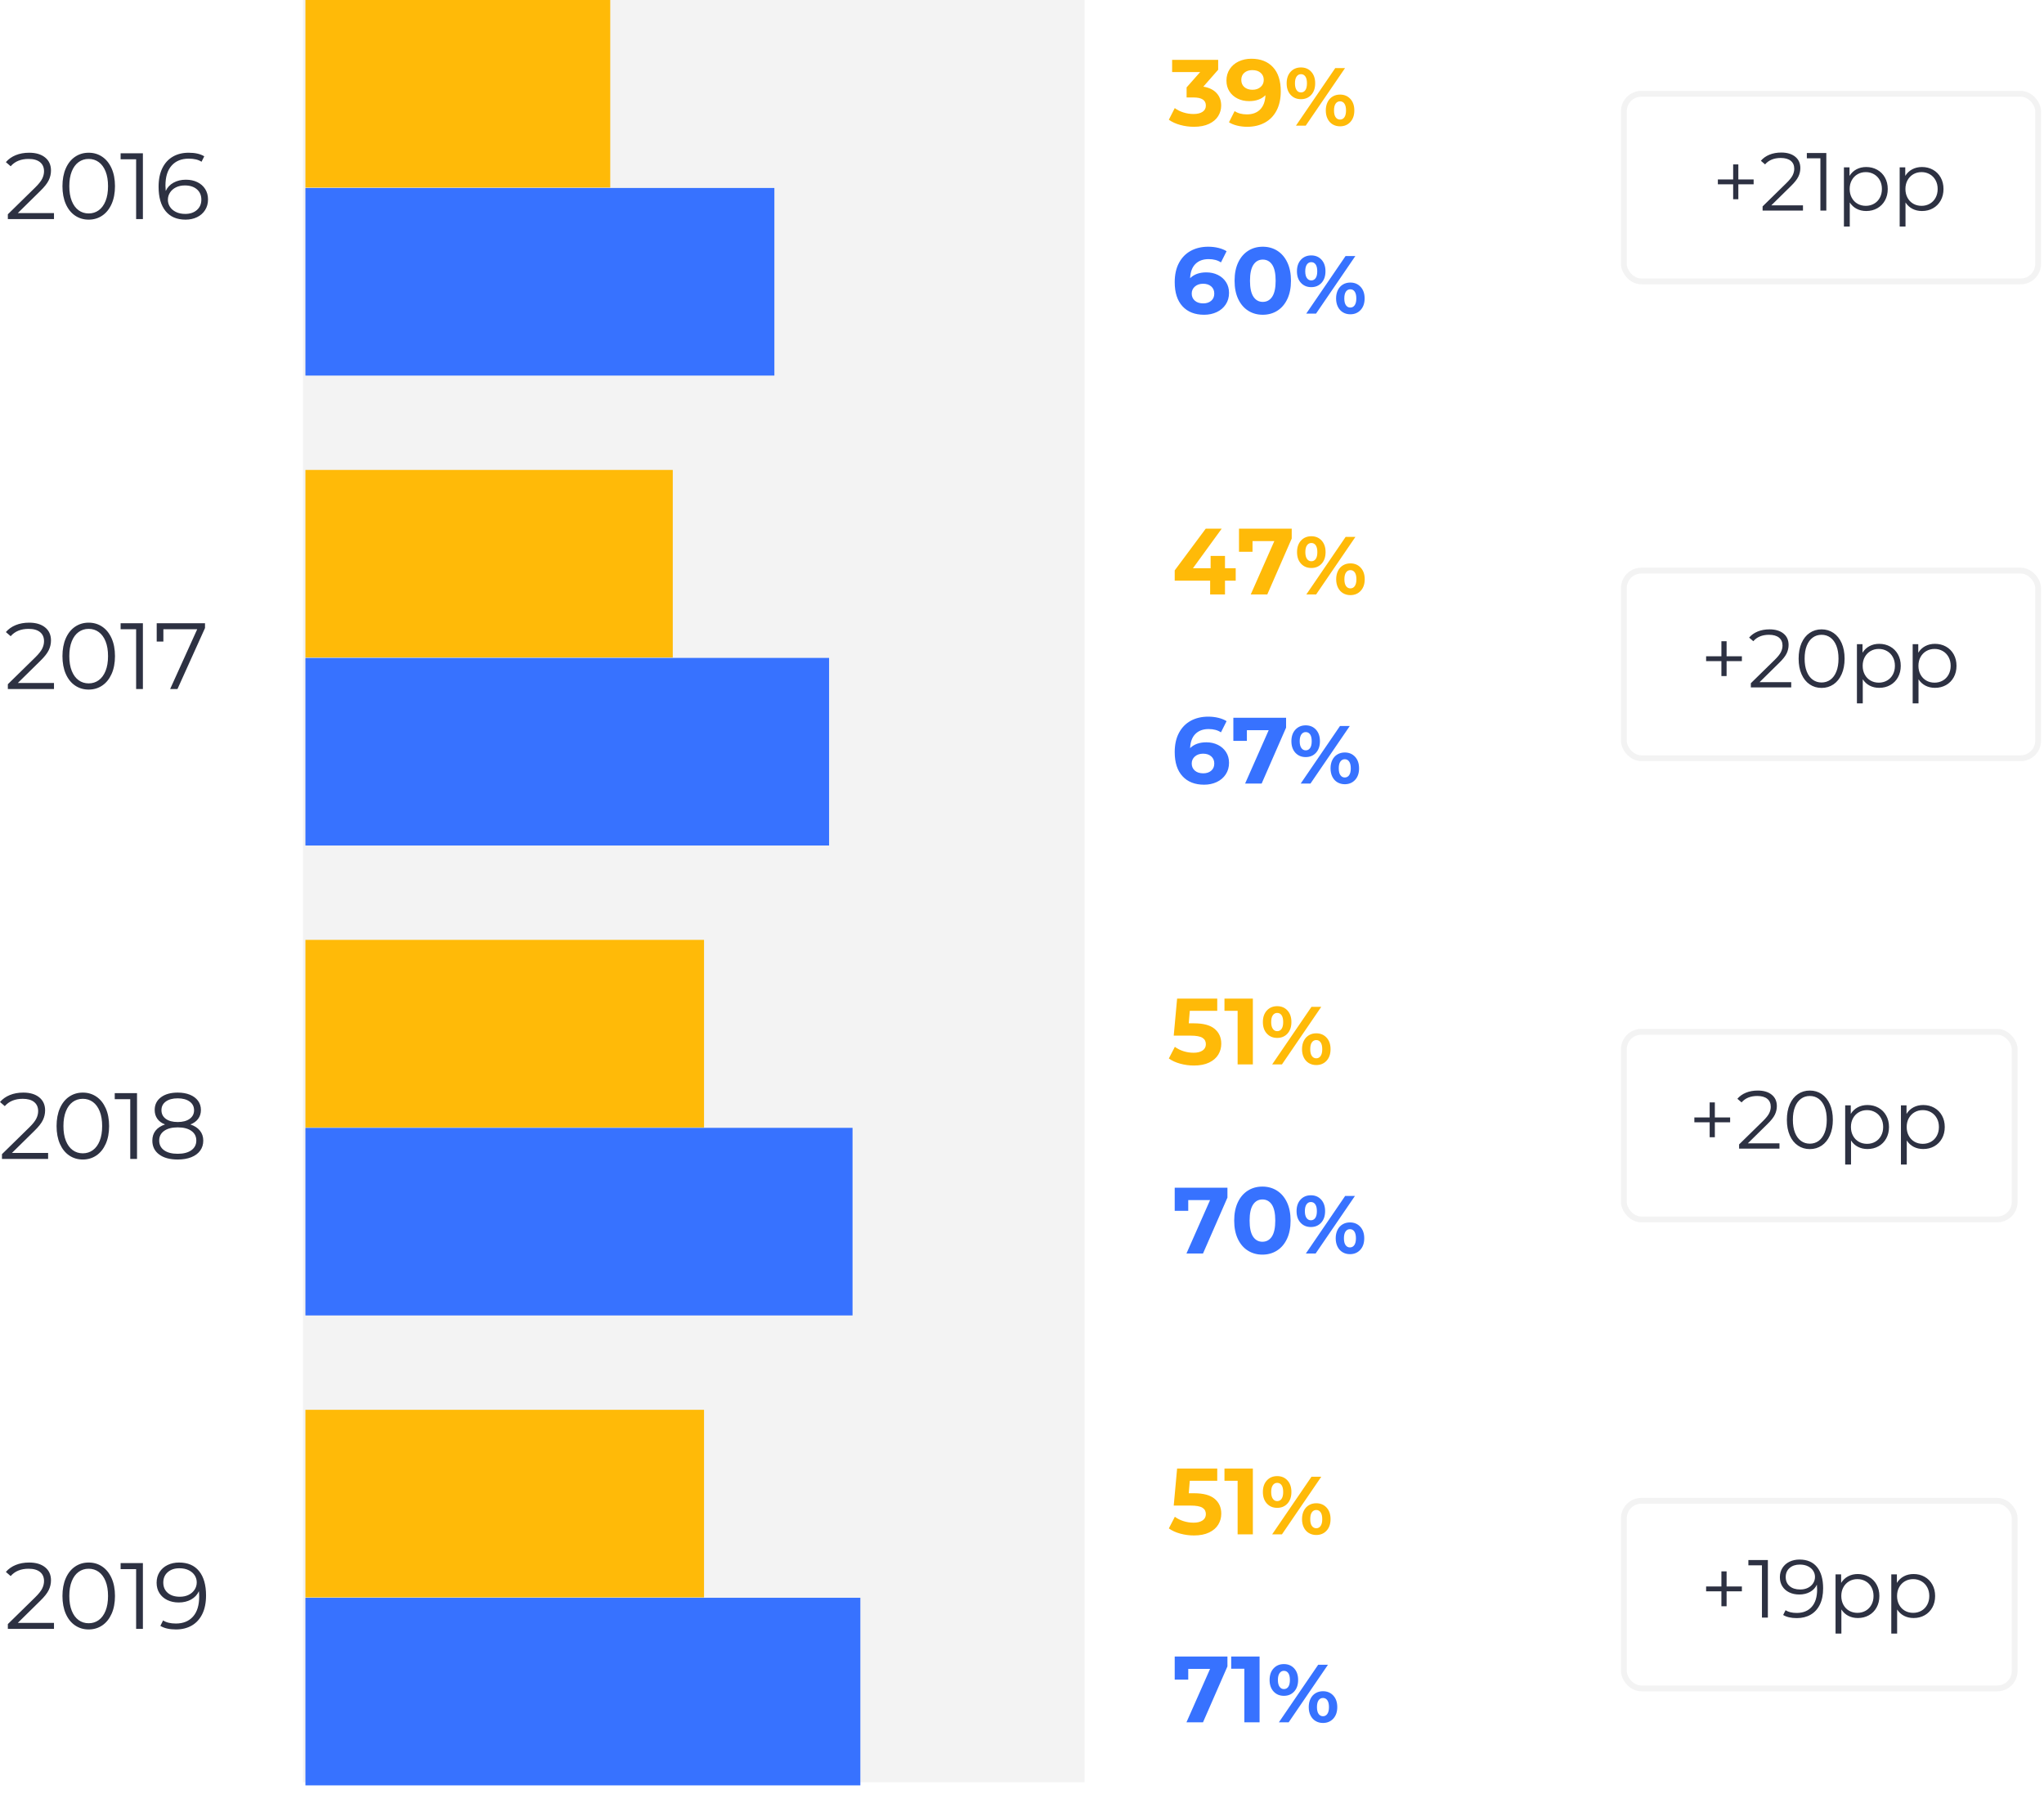 <?xml version="1.0" encoding="UTF-8"?>
<svg width="351px" height="308px" viewBox="0 0 351 308" version="1.1" xmlns="http://www.w3.org/2000/svg" xmlns:xlink="http://www.w3.org/1999/xlink">
    <title>Group 32</title>
    <g id="Home-&gt;-Chronology-&gt;-Timeline" stroke="none" stroke-width="1" fill="none" fill-rule="evenodd">
        <g id="Mobile/Timeline/School-years/Early-years-foundation-stage-Copy" transform="translate(-12, -1812)">
            <g id="Group-32" transform="translate(12, 1812)">
                <path d="M205.024,21.77 C206.046,21.77 206.91,21.603 207.614,21.27 C208.319,20.936 208.844,20.492 209.188,19.938 C209.532,19.384 209.704,18.779 209.704,18.123 C209.704,17.273 209.441,16.56 208.914,15.985 C208.386,15.409 207.628,15.041 206.638,14.879 L206.638,14.879 L209.188,11.974 L209.188,10.28 L201.28,10.28 L201.28,12.378 L206.089,12.378 L203.766,15.008 L203.766,16.735 L204.96,16.735 C206.369,16.735 207.074,17.198 207.074,18.123 C207.074,18.586 206.886,18.943 206.509,19.196 C206.132,19.449 205.616,19.575 204.96,19.575 C204.368,19.575 203.79,19.487 203.225,19.309 C202.66,19.132 202.163,18.881 201.732,18.559 L201.732,18.559 L200.716,20.56 C201.253,20.947 201.907,21.246 202.676,21.455 C203.446,21.665 204.228,21.77 205.024,21.77 Z M214.175,21.77 C215.315,21.77 216.321,21.533 217.192,21.06 C218.064,20.587 218.739,19.893 219.218,18.978 C219.696,18.064 219.936,16.966 219.936,15.686 C219.936,13.879 219.489,12.493 218.596,11.531 C217.703,10.568 216.466,10.086 214.885,10.086 C214.088,10.086 213.365,10.24 212.714,10.546 C212.063,10.853 211.549,11.291 211.173,11.861 C210.796,12.432 210.608,13.093 210.608,13.846 C210.608,14.546 210.78,15.162 211.124,15.694 C211.469,16.227 211.937,16.638 212.528,16.929 C213.12,17.219 213.776,17.364 214.497,17.364 C215.692,17.364 216.628,17.026 217.305,16.348 C217.262,17.413 216.961,18.228 216.402,18.793 C215.842,19.357 215.084,19.64 214.126,19.64 C213.265,19.64 212.561,19.452 212.012,19.075 L212.012,19.075 L211.044,20.995 C211.431,21.243 211.899,21.434 212.448,21.568 C212.996,21.703 213.572,21.77 214.175,21.77 Z M215.078,15.412 C214.497,15.412 214.032,15.258 213.682,14.952 C213.333,14.645 213.158,14.234 213.158,13.717 C213.158,13.201 213.333,12.792 213.682,12.491 C214.032,12.19 214.487,12.039 215.046,12.039 C215.659,12.039 216.141,12.195 216.49,12.507 C216.84,12.819 217.015,13.222 217.015,13.717 C217.015,14.212 216.835,14.618 216.474,14.936 C216.114,15.253 215.648,15.412 215.078,15.412 Z M223.403,17.03 C224.128,17.03 224.717,16.782 225.169,16.288 C225.62,15.794 225.846,15.133 225.846,14.304 C225.846,13.476 225.62,12.815 225.169,12.32 C224.717,11.826 224.128,11.579 223.403,11.579 C222.679,11.579 222.088,11.826 221.631,12.32 C221.175,12.815 220.946,13.476 220.946,14.304 C220.946,15.133 221.175,15.794 221.631,16.288 C222.088,16.782 222.679,17.03 223.403,17.03 Z M224.222,21.576 L230.972,11.692 L229.292,11.692 L222.542,21.576 L224.222,21.576 Z M223.403,15.872 C223.093,15.872 222.843,15.738 222.655,15.469 C222.467,15.201 222.373,14.813 222.373,14.304 C222.373,13.796 222.467,13.408 222.655,13.139 C222.843,12.871 223.093,12.737 223.403,12.737 C223.724,12.737 223.975,12.869 224.159,13.132 C224.342,13.396 224.434,13.787 224.434,14.304 C224.434,14.822 224.342,15.213 224.159,15.476 C223.975,15.74 223.724,15.872 223.403,15.872 Z M230.111,21.689 C230.836,21.689 231.426,21.442 231.883,20.948 C232.339,20.454 232.568,19.793 232.568,18.964 C232.568,18.136 232.339,17.474 231.883,16.98 C231.426,16.486 230.836,16.239 230.111,16.239 C229.64,16.239 229.219,16.349 228.847,16.571 C228.475,16.792 228.186,17.11 227.979,17.524 C227.771,17.938 227.668,18.418 227.668,18.964 C227.668,19.51 227.771,19.99 227.979,20.404 C228.186,20.819 228.475,21.136 228.847,21.358 C229.219,21.579 229.64,21.689 230.111,21.689 Z M230.111,20.531 C229.8,20.531 229.551,20.4 229.362,20.136 C229.174,19.873 229.08,19.482 229.08,18.964 C229.08,18.446 229.174,18.056 229.362,17.792 C229.551,17.528 229.8,17.397 230.111,17.397 C230.431,17.397 230.683,17.531 230.866,17.799 C231.05,18.067 231.142,18.456 231.142,18.964 C231.142,19.472 231.05,19.861 230.866,20.129 C230.683,20.397 230.431,20.531 230.111,20.531 Z" id="39%" fill="#FFBA08" fill-rule="nonzero"></path>
                <path d="M9.271,37.618 L9.271,36.585 L3.058,36.585 L6.899,32.808 C7.62,32.109 8.109,31.49 8.368,30.953 C8.626,30.415 8.755,29.855 8.755,29.274 C8.755,28.327 8.419,27.582 7.746,27.039 C7.074,26.496 6.162,26.224 5.011,26.224 C4.15,26.224 3.378,26.364 2.695,26.644 C2.012,26.923 1.45,27.322 1.009,27.838 L1.009,27.838 L1.832,28.548 C2.563,27.709 3.591,27.289 4.914,27.289 C5.764,27.289 6.418,27.475 6.875,27.846 C7.332,28.217 7.561,28.736 7.561,29.403 C7.561,29.834 7.456,30.261 7.246,30.686 C7.036,31.111 6.635,31.614 6.044,32.195 L6.044,32.195 L1.348,36.794 L1.348,37.618 L9.271,37.618 Z M15.226,37.714 C16.098,37.714 16.875,37.483 17.558,37.02 C18.241,36.558 18.776,35.893 19.164,35.027 C19.551,34.161 19.745,33.142 19.745,31.969 C19.745,30.797 19.551,29.777 19.164,28.911 C18.776,28.045 18.241,27.381 17.558,26.918 C16.875,26.455 16.098,26.224 15.226,26.224 C14.355,26.224 13.577,26.455 12.894,26.918 C12.211,27.381 11.678,28.045 11.297,28.911 C10.915,29.777 10.724,30.797 10.724,31.969 C10.724,33.142 10.915,34.161 11.297,35.027 C11.678,35.893 12.211,36.558 12.894,37.02 C13.577,37.483 14.355,37.714 15.226,37.714 Z M15.226,36.649 C14.57,36.649 13.992,36.466 13.491,36.101 C12.991,35.735 12.601,35.202 12.321,34.503 C12.042,33.804 11.902,32.959 11.902,31.969 C11.902,30.979 12.042,30.135 12.321,29.436 C12.601,28.736 12.991,28.204 13.491,27.838 C13.992,27.472 14.57,27.289 15.226,27.289 C15.882,27.289 16.461,27.472 16.961,27.838 C17.461,28.204 17.851,28.736 18.131,29.436 C18.411,30.135 18.551,30.979 18.551,31.969 C18.551,32.959 18.411,33.804 18.131,34.503 C17.851,35.202 17.461,35.735 16.961,36.101 C16.461,36.466 15.882,36.649 15.226,36.649 Z M24.538,37.618 L24.538,26.321 L20.713,26.321 L20.713,27.354 L23.376,27.354 L23.376,37.618 L24.538,37.618 Z M31.864,37.714 C32.596,37.714 33.255,37.572 33.841,37.287 C34.428,37.002 34.888,36.595 35.221,36.068 C35.555,35.541 35.721,34.933 35.721,34.245 C35.721,33.567 35.56,32.972 35.237,32.461 C34.914,31.95 34.465,31.555 33.89,31.275 C33.314,30.996 32.655,30.856 31.913,30.856 C31.117,30.856 30.412,31.025 29.799,31.364 C29.185,31.703 28.739,32.179 28.459,32.792 C28.427,32.448 28.411,32.141 28.411,31.872 C28.411,30.366 28.766,29.218 29.476,28.427 C30.186,27.636 31.165,27.241 32.413,27.241 C33.338,27.241 34.07,27.418 34.608,27.773 L34.608,27.773 L35.076,26.837 C34.409,26.429 33.516,26.224 32.397,26.224 C31.364,26.224 30.46,26.447 29.686,26.894 C28.911,27.34 28.309,27.999 27.878,28.871 C27.448,29.742 27.233,30.807 27.233,32.066 C27.233,33.863 27.631,35.253 28.427,36.238 C29.223,37.222 30.369,37.714 31.864,37.714 Z M31.816,36.73 C31.192,36.73 30.654,36.617 30.202,36.391 C29.75,36.165 29.409,35.869 29.177,35.503 C28.946,35.138 28.83,34.74 28.83,34.309 C28.83,33.847 28.954,33.427 29.202,33.05 C29.449,32.674 29.791,32.378 30.226,32.163 C30.662,31.948 31.165,31.84 31.735,31.84 C32.607,31.84 33.298,32.061 33.809,32.502 C34.32,32.943 34.576,33.535 34.576,34.277 C34.576,35.019 34.32,35.614 33.809,36.06 C33.298,36.507 32.634,36.73 31.816,36.73 Z" id="2016" fill="#2D3142" fill-rule="nonzero"></path>
                <path d="M9.271,118.307 L9.271,117.274 L3.058,117.274 L6.899,113.498 C7.62,112.799 8.109,112.18 8.368,111.642 C8.626,111.104 8.755,110.545 8.755,109.964 C8.755,109.017 8.419,108.272 7.746,107.729 C7.074,107.185 6.162,106.914 5.011,106.914 C4.15,106.914 3.378,107.054 2.695,107.333 C2.012,107.613 1.45,108.011 1.009,108.528 L1.009,108.528 L1.832,109.238 C2.563,108.398 3.591,107.979 4.914,107.979 C5.764,107.979 6.418,108.164 6.875,108.536 C7.332,108.907 7.561,109.426 7.561,110.093 C7.561,110.523 7.456,110.951 7.246,111.376 C7.036,111.801 6.635,112.304 6.044,112.885 L6.044,112.885 L1.348,117.484 L1.348,118.307 L9.271,118.307 Z M15.226,118.404 C16.098,118.404 16.875,118.173 17.558,117.71 C18.241,117.247 18.776,116.583 19.164,115.717 C19.551,114.851 19.745,113.832 19.745,112.659 C19.745,111.486 19.551,110.467 19.164,109.601 C18.776,108.735 18.241,108.07 17.558,107.608 C16.875,107.145 16.098,106.914 15.226,106.914 C14.355,106.914 13.577,107.145 12.894,107.608 C12.211,108.07 11.678,108.735 11.297,109.601 C10.915,110.467 10.724,111.486 10.724,112.659 C10.724,113.832 10.915,114.851 11.297,115.717 C11.678,116.583 12.211,117.247 12.894,117.71 C13.577,118.173 14.355,118.404 15.226,118.404 Z M15.226,117.339 C14.57,117.339 13.992,117.156 13.491,116.79 C12.991,116.424 12.601,115.892 12.321,115.193 C12.042,114.493 11.902,113.649 11.902,112.659 C11.902,111.669 12.042,110.825 12.321,110.125 C12.601,109.426 12.991,108.893 13.491,108.528 C13.992,108.162 14.57,107.979 15.226,107.979 C15.882,107.979 16.461,108.162 16.961,108.528 C17.461,108.893 17.851,109.426 18.131,110.125 C18.411,110.825 18.551,111.669 18.551,112.659 C18.551,113.649 18.411,114.493 18.131,115.193 C17.851,115.892 17.461,116.424 16.961,116.79 C16.461,117.156 15.882,117.339 15.226,117.339 Z M24.538,118.307 L24.538,107.011 L20.713,107.011 L20.713,108.043 L23.376,108.043 L23.376,118.307 L24.538,118.307 Z M30.476,118.307 L35.205,107.834 L35.205,107.011 L26.91,107.011 L26.91,110.158 L28.056,110.158 L28.056,108.043 L33.865,108.043 L29.218,118.307 L30.476,118.307 Z" id="2017" fill="#2D3142" fill-rule="nonzero"></path>
                <path d="M8.263,198.997 L8.263,197.964 L2.05,197.964 L5.89,194.188 C6.611,193.488 7.101,192.87 7.359,192.332 C7.617,191.794 7.746,191.234 7.746,190.654 C7.746,189.707 7.41,188.962 6.738,188.418 C6.065,187.875 5.153,187.603 4.002,187.603 C3.142,187.603 2.37,187.743 1.686,188.023 C1.003,188.303 0.441,188.701 0,189.217 L0,189.217 L0.823,189.927 C1.555,189.088 2.582,188.669 3.905,188.669 C4.755,188.669 5.409,188.854 5.866,189.225 C6.323,189.596 6.552,190.116 6.552,190.783 C6.552,191.213 6.447,191.641 6.237,192.066 C6.028,192.491 5.627,192.994 5.035,193.574 L5.035,193.574 L0.339,198.174 L0.339,198.997 L8.263,198.997 Z M14.218,199.094 C15.089,199.094 15.866,198.862 16.549,198.4 C17.233,197.937 17.768,197.273 18.155,196.407 C18.542,195.541 18.736,194.521 18.736,193.349 C18.736,192.176 18.542,191.156 18.155,190.29 C17.768,189.424 17.233,188.76 16.549,188.297 C15.866,187.835 15.089,187.603 14.218,187.603 C13.346,187.603 12.569,187.835 11.886,188.297 C11.202,188.76 10.67,189.424 10.288,190.29 C9.906,191.156 9.715,192.176 9.715,193.349 C9.715,194.521 9.906,195.541 10.288,196.407 C10.67,197.273 11.202,197.937 11.886,198.4 C12.569,198.862 13.346,199.094 14.218,199.094 Z M14.218,198.029 C13.561,198.029 12.983,197.846 12.483,197.48 C11.982,197.114 11.592,196.582 11.313,195.882 C11.033,195.183 10.893,194.338 10.893,193.349 C10.893,192.359 11.033,191.514 11.313,190.815 C11.592,190.116 11.982,189.583 12.483,189.217 C12.983,188.851 13.561,188.669 14.218,188.669 C14.874,188.669 15.452,188.851 15.952,189.217 C16.453,189.583 16.843,190.116 17.122,190.815 C17.402,191.514 17.542,192.359 17.542,193.349 C17.542,194.338 17.402,195.183 17.122,195.882 C16.843,196.582 16.453,197.114 15.952,197.48 C15.452,197.846 14.874,198.029 14.218,198.029 Z M23.529,198.997 L23.529,187.7 L19.704,187.7 L19.704,188.733 L22.367,188.733 L22.367,198.997 L23.529,198.997 Z M30.517,199.094 C31.41,199.094 32.187,198.962 32.849,198.698 C33.51,198.435 34.019,198.058 34.374,197.569 C34.729,197.079 34.906,196.506 34.906,195.85 C34.906,195.183 34.715,194.613 34.333,194.139 C33.952,193.666 33.406,193.311 32.695,193.074 C33.276,192.848 33.723,192.523 34.035,192.098 C34.347,191.673 34.503,191.17 34.503,190.589 C34.503,189.986 34.336,189.459 34.003,189.007 C33.669,188.556 33.204,188.209 32.607,187.967 C32.01,187.724 31.313,187.603 30.517,187.603 C29.312,187.603 28.352,187.872 27.636,188.41 C26.921,188.948 26.563,189.674 26.563,190.589 C26.563,191.17 26.714,191.673 27.015,192.098 C27.316,192.523 27.757,192.848 28.338,193.074 C27.628,193.311 27.088,193.663 26.716,194.131 C26.345,194.599 26.16,195.172 26.16,195.85 C26.16,196.85 26.547,197.641 27.322,198.222 C28.096,198.803 29.161,199.094 30.517,199.094 Z M30.517,192.655 C29.645,192.655 28.962,192.472 28.467,192.106 C27.972,191.74 27.725,191.245 27.725,190.621 C27.725,189.997 27.975,189.502 28.475,189.137 C28.976,188.771 29.656,188.588 30.517,188.588 C31.367,188.588 32.047,188.771 32.558,189.137 C33.069,189.502 33.325,190.003 33.325,190.637 C33.325,191.251 33.075,191.74 32.574,192.106 C32.074,192.472 31.388,192.655 30.517,192.655 Z M30.517,198.109 C29.516,198.109 28.736,197.908 28.177,197.504 C27.617,197.101 27.338,196.544 27.338,195.834 C27.338,195.134 27.62,194.583 28.185,194.18 C28.75,193.776 29.527,193.574 30.517,193.574 C31.517,193.574 32.3,193.776 32.865,194.18 C33.43,194.583 33.712,195.134 33.712,195.834 C33.712,196.533 33.43,197.087 32.865,197.496 C32.3,197.905 31.517,198.109 30.517,198.109 Z" id="2018" fill="#2D3142" fill-rule="nonzero"></path>
                <path d="M9.271,279.686 L9.271,278.654 L3.058,278.654 L6.899,274.877 C7.62,274.178 8.109,273.559 8.368,273.022 C8.626,272.484 8.755,271.924 8.755,271.343 C8.755,270.396 8.419,269.651 7.746,269.108 C7.074,268.565 6.162,268.293 5.011,268.293 C4.15,268.293 3.378,268.433 2.695,268.713 C2.012,268.992 1.45,269.39 1.009,269.907 L1.009,269.907 L1.832,270.617 C2.563,269.778 3.591,269.358 4.914,269.358 C5.764,269.358 6.418,269.544 6.875,269.915 C7.332,270.286 7.561,270.805 7.561,271.472 C7.561,271.903 7.456,272.33 7.246,272.755 C7.036,273.18 6.635,273.683 6.044,274.264 L6.044,274.264 L1.348,278.863 L1.348,279.686 L9.271,279.686 Z M15.226,279.783 C16.098,279.783 16.875,279.552 17.558,279.089 C18.241,278.627 18.776,277.962 19.164,277.096 C19.551,276.23 19.745,275.211 19.745,274.038 C19.745,272.866 19.551,271.846 19.164,270.98 C18.776,270.114 18.241,269.45 17.558,268.987 C16.875,268.524 16.098,268.293 15.226,268.293 C14.355,268.293 13.577,268.524 12.894,268.987 C12.211,269.45 11.678,270.114 11.297,270.98 C10.915,271.846 10.724,272.866 10.724,274.038 C10.724,275.211 10.915,276.23 11.297,277.096 C11.678,277.962 12.211,278.627 12.894,279.089 C13.577,279.552 14.355,279.783 15.226,279.783 Z M15.226,278.718 C14.57,278.718 13.992,278.535 13.491,278.17 C12.991,277.804 12.601,277.271 12.321,276.572 C12.042,275.873 11.902,275.028 11.902,274.038 C11.902,273.048 12.042,272.204 12.321,271.505 C12.601,270.805 12.991,270.273 13.491,269.907 C13.992,269.541 14.57,269.358 15.226,269.358 C15.882,269.358 16.461,269.541 16.961,269.907 C17.461,270.273 17.851,270.805 18.131,271.505 C18.411,272.204 18.551,273.048 18.551,274.038 C18.551,275.028 18.411,275.873 18.131,276.572 C17.851,277.271 17.461,277.804 16.961,278.17 C16.461,278.535 15.882,278.718 15.226,278.718 Z M24.538,279.686 L24.538,268.39 L20.713,268.39 L20.713,269.423 L23.376,269.423 L23.376,279.686 L24.538,279.686 Z M30.218,279.783 C31.251,279.783 32.155,279.56 32.929,279.114 C33.704,278.667 34.307,278.008 34.737,277.137 C35.167,276.265 35.382,275.2 35.382,273.941 C35.382,272.145 34.984,270.754 34.188,269.77 C33.392,268.785 32.246,268.293 30.751,268.293 C30.019,268.293 29.36,268.436 28.774,268.721 C28.188,269.006 27.728,269.412 27.394,269.939 C27.061,270.466 26.894,271.074 26.894,271.763 C26.894,272.441 27.055,273.035 27.378,273.546 C27.701,274.057 28.15,274.452 28.726,274.732 C29.301,275.012 29.96,275.152 30.702,275.152 C31.499,275.152 32.203,274.982 32.816,274.643 C33.43,274.304 33.876,273.828 34.156,273.215 C34.188,273.549 34.204,273.855 34.204,274.135 C34.204,275.641 33.849,276.79 33.139,277.58 C32.429,278.371 31.45,278.767 30.202,278.767 C29.277,278.767 28.545,278.589 28.007,278.234 L28.007,278.234 L27.539,279.17 C28.206,279.579 29.099,279.783 30.218,279.783 Z M30.88,274.167 C30.008,274.167 29.317,273.947 28.806,273.506 C28.295,273.065 28.04,272.473 28.04,271.73 C28.04,270.988 28.295,270.394 28.806,269.947 C29.317,269.501 29.982,269.278 30.799,269.278 C31.423,269.278 31.961,269.39 32.413,269.616 C32.865,269.842 33.206,270.138 33.438,270.504 C33.669,270.87 33.785,271.268 33.785,271.698 C33.785,272.161 33.661,272.58 33.414,272.957 C33.166,273.334 32.825,273.629 32.389,273.845 C31.953,274.06 31.45,274.167 30.88,274.167 Z" id="2019" fill="#2D3142" fill-rule="nonzero"></path>
                <path d="M210.358,102.072 L210.358,99.7 L212.198,99.7 L212.198,97.57 L210.358,97.57 L210.358,95.456 L207.889,95.456 L207.889,97.57 L204.855,97.57 L209.793,90.776 L207.05,90.776 L201.724,97.941 L201.724,99.7 L207.808,99.7 L207.808,102.072 L210.358,102.072 Z M217.62,102.072 L221.816,92.47 L221.816,90.776 L212.762,90.776 L212.762,94.746 L215.086,94.746 L215.086,92.906 L218.83,92.906 L214.78,102.072 L217.62,102.072 Z M225.187,97.526 C225.912,97.526 226.5,97.278 226.952,96.784 C227.404,96.29 227.63,95.629 227.63,94.8 C227.63,93.972 227.404,93.311 226.952,92.816 C226.5,92.322 225.912,92.075 225.187,92.075 C224.462,92.075 223.871,92.322 223.415,92.816 C222.958,93.311 222.73,93.972 222.73,94.8 C222.73,95.629 222.958,96.29 223.415,96.784 C223.871,97.278 224.462,97.526 225.187,97.526 Z M226.006,102.072 L232.755,92.188 L231.075,92.188 L224.325,102.072 L226.006,102.072 Z M225.187,96.368 C224.876,96.368 224.627,96.234 224.438,95.965 C224.25,95.697 224.156,95.309 224.156,94.8 C224.156,94.292 224.25,93.904 224.438,93.635 C224.627,93.367 224.876,93.233 225.187,93.233 C225.507,93.233 225.759,93.365 225.942,93.628 C226.126,93.892 226.217,94.282 226.217,94.8 C226.217,95.318 226.126,95.709 225.942,95.972 C225.759,96.236 225.507,96.368 225.187,96.368 Z M231.894,102.185 C232.619,102.185 233.21,101.938 233.666,101.444 C234.123,100.95 234.351,100.288 234.351,99.46 C234.351,98.632 234.123,97.97 233.666,97.476 C233.21,96.982 232.619,96.735 231.894,96.735 C231.423,96.735 231.002,96.845 230.63,97.067 C230.258,97.288 229.969,97.606 229.762,98.02 C229.555,98.434 229.451,98.914 229.451,99.46 C229.451,100.006 229.555,100.486 229.762,100.9 C229.969,101.315 230.258,101.632 230.63,101.854 C231.002,102.075 231.423,102.185 231.894,102.185 Z M231.894,101.027 C231.583,101.027 231.334,100.896 231.146,100.632 C230.957,100.369 230.863,99.978 230.863,99.46 C230.863,98.942 230.957,98.552 231.146,98.288 C231.334,98.024 231.583,97.893 231.894,97.893 C232.214,97.893 232.466,98.027 232.649,98.295 C232.833,98.563 232.925,98.952 232.925,99.46 C232.925,99.968 232.833,100.357 232.649,100.625 C232.466,100.893 232.214,101.027 231.894,101.027 Z" id="47%" fill="#FFBA08" fill-rule="nonzero"></path>
                <path d="M205.024,182.956 C206.057,182.956 206.926,182.786 207.631,182.447 C208.335,182.108 208.86,181.657 209.204,181.092 C209.548,180.527 209.72,179.9 209.72,179.212 C209.72,178.147 209.341,177.297 208.583,176.662 C207.824,176.027 206.649,175.71 205.057,175.71 L205.057,175.71 L204.137,175.71 L204.314,173.563 L209.027,173.563 L209.027,171.466 L202.136,171.466 L201.555,177.824 L204.443,177.824 C205.412,177.824 206.092,177.948 206.485,178.195 C206.878,178.442 207.074,178.808 207.074,179.292 C207.074,179.755 206.886,180.115 206.509,180.374 C206.132,180.632 205.616,180.761 204.96,180.761 C204.368,180.761 203.792,180.672 203.233,180.495 C202.674,180.317 202.179,180.067 201.748,179.744 L201.748,179.744 L200.716,181.745 C201.253,182.133 201.907,182.431 202.676,182.641 C203.446,182.851 204.228,182.956 205.024,182.956 Z M215.143,182.762 L215.143,171.466 L210.269,171.466 L210.269,173.563 L212.528,173.563 L212.528,182.762 L215.143,182.762 Z M219.321,178.215 C220.045,178.215 220.634,177.968 221.086,177.474 C221.537,176.98 221.763,176.318 221.763,175.49 C221.763,174.661 221.537,174 221.086,173.506 C220.634,173.012 220.045,172.765 219.321,172.765 C218.596,172.765 218.005,173.012 217.548,173.506 C217.092,174 216.864,174.661 216.864,175.49 C216.864,176.318 217.092,176.98 217.548,177.474 C218.005,177.968 218.596,178.215 219.321,178.215 Z M220.14,182.762 L226.889,172.878 L225.209,172.878 L218.459,182.762 L220.14,182.762 Z M219.321,177.057 C219.01,177.057 218.76,176.923 218.572,176.655 C218.384,176.387 218.29,175.998 218.29,175.49 C218.29,174.982 218.384,174.593 218.572,174.325 C218.76,174.057 219.01,173.923 219.321,173.923 C219.641,173.923 219.892,174.054 220.076,174.318 C220.26,174.581 220.351,174.972 220.351,175.49 C220.351,176.008 220.26,176.398 220.076,176.662 C219.892,176.926 219.641,177.057 219.321,177.057 Z M226.028,182.875 C226.753,182.875 227.343,182.628 227.8,182.134 C228.257,181.639 228.485,180.978 228.485,180.15 C228.485,179.321 228.257,178.66 227.8,178.166 C227.343,177.672 226.753,177.424 226.028,177.424 C225.557,177.424 225.136,177.535 224.764,177.756 C224.392,177.978 224.103,178.295 223.896,178.709 C223.689,179.124 223.585,179.604 223.585,180.15 C223.585,180.696 223.689,181.176 223.896,181.59 C224.103,182.004 224.392,182.322 224.764,182.543 C225.136,182.764 225.557,182.875 226.028,182.875 Z M226.028,181.717 C225.717,181.717 225.468,181.585 225.279,181.322 C225.091,181.058 224.997,180.667 224.997,180.15 C224.997,179.632 225.091,179.241 225.279,178.978 C225.468,178.714 225.717,178.582 226.028,178.582 C226.348,178.582 226.6,178.716 226.783,178.985 C226.967,179.253 227.059,179.641 227.059,180.15 C227.059,180.658 226.967,181.046 226.783,181.315 C226.6,181.583 226.348,181.717 226.028,181.717 Z" id="51%" fill="#FFBA08" fill-rule="nonzero"></path>
                <path d="M205.024,263.645 C206.057,263.645 206.926,263.476 207.631,263.137 C208.335,262.798 208.86,262.346 209.204,261.781 C209.548,261.217 209.72,260.59 209.72,259.901 C209.72,258.836 209.341,257.986 208.583,257.352 C207.824,256.717 206.649,256.399 205.057,256.399 L205.057,256.399 L204.137,256.399 L204.314,254.253 L209.027,254.253 L209.027,252.155 L202.136,252.155 L201.555,258.514 L204.443,258.514 C205.412,258.514 206.092,258.637 206.485,258.885 C206.878,259.132 207.074,259.498 207.074,259.982 C207.074,260.445 206.886,260.805 206.509,261.063 C206.132,261.322 205.616,261.451 204.96,261.451 C204.368,261.451 203.792,261.362 203.233,261.184 C202.674,261.007 202.179,260.757 201.748,260.434 L201.748,260.434 L200.716,262.435 C201.253,262.822 201.907,263.121 202.676,263.331 C203.446,263.54 204.228,263.645 205.024,263.645 Z M215.143,263.452 L215.143,252.155 L210.269,252.155 L210.269,254.253 L212.528,254.253 L212.528,263.452 L215.143,263.452 Z M219.321,258.905 C220.045,258.905 220.634,258.658 221.086,258.164 C221.537,257.669 221.763,257.008 221.763,256.18 C221.763,255.351 221.537,254.69 221.086,254.196 C220.634,253.701 220.045,253.454 219.321,253.454 C218.596,253.454 218.005,253.701 217.548,254.196 C217.092,254.69 216.864,255.351 216.864,256.18 C216.864,257.008 217.092,257.669 217.548,258.164 C218.005,258.658 218.596,258.905 219.321,258.905 Z M220.14,263.452 L226.889,253.567 L225.209,253.567 L218.459,263.452 L220.14,263.452 Z M219.321,257.747 C219.01,257.747 218.76,257.613 218.572,257.345 C218.384,257.076 218.29,256.688 218.29,256.18 C218.29,255.671 218.384,255.283 218.572,255.015 C218.76,254.746 219.01,254.612 219.321,254.612 C219.641,254.612 219.892,254.744 220.076,255.008 C220.26,255.271 220.351,255.662 220.351,256.18 C220.351,256.697 220.26,257.088 220.076,257.352 C219.892,257.615 219.641,257.747 219.321,257.747 Z M226.028,263.565 C226.753,263.565 227.343,263.318 227.8,262.823 C228.257,262.329 228.485,261.668 228.485,260.839 C228.485,260.011 228.257,259.35 227.8,258.855 C227.343,258.361 226.753,258.114 226.028,258.114 C225.557,258.114 225.136,258.225 224.764,258.446 C224.392,258.667 224.103,258.985 223.896,259.399 C223.689,259.813 223.585,260.293 223.585,260.839 C223.585,261.385 223.689,261.865 223.896,262.28 C224.103,262.694 224.392,263.012 224.764,263.233 C225.136,263.454 225.557,263.565 226.028,263.565 Z M226.028,262.407 C225.717,262.407 225.468,262.275 225.279,262.011 C225.091,261.748 224.997,261.357 224.997,260.839 C224.997,260.322 225.091,259.931 225.279,259.667 C225.468,259.404 225.717,259.272 226.028,259.272 C226.348,259.272 226.6,259.406 226.783,259.674 C226.967,259.943 227.059,260.331 227.059,260.839 C227.059,261.348 226.967,261.736 226.783,262.004 C226.6,262.273 226.348,262.407 226.028,262.407 Z" id="51%" fill="#FFBA08" fill-rule="nonzero"></path>
                <path d="M206.775,134.736 C207.571,134.736 208.295,134.582 208.946,134.276 C209.597,133.969 210.11,133.531 210.487,132.96 C210.864,132.39 211.052,131.729 211.052,130.975 C211.052,130.276 210.88,129.66 210.535,129.128 C210.191,128.595 209.723,128.184 209.131,127.893 C208.54,127.603 207.883,127.457 207.163,127.457 C205.968,127.457 205.038,127.791 204.371,128.458 C204.414,127.393 204.715,126.581 205.274,126.021 C205.834,125.462 206.592,125.182 207.55,125.182 C208.4,125.182 209.105,125.37 209.664,125.747 L209.664,125.747 L210.632,123.826 C210.245,123.579 209.774,123.388 209.22,123.253 C208.666,123.119 208.088,123.052 207.485,123.052 C206.345,123.052 205.342,123.288 204.476,123.762 C203.61,124.235 202.934,124.929 202.45,125.844 C201.966,126.758 201.724,127.855 201.724,129.136 C201.724,130.932 202.171,132.315 203.064,133.283 C203.957,134.251 205.194,134.736 206.775,134.736 Z M206.63,132.783 C206.017,132.783 205.533,132.627 205.178,132.315 C204.823,132.003 204.645,131.599 204.645,131.105 C204.645,130.61 204.828,130.204 205.194,129.886 C205.56,129.569 206.028,129.41 206.598,129.41 C207.179,129.41 207.644,129.563 207.994,129.87 C208.343,130.177 208.518,130.588 208.518,131.105 C208.518,131.621 208.343,132.03 207.994,132.331 C207.644,132.632 207.19,132.783 206.63,132.783 Z M216.652,134.542 L220.848,124.94 L220.848,123.245 L211.794,123.245 L211.794,127.215 L214.118,127.215 L214.118,125.376 L217.862,125.376 L213.811,134.542 L216.652,134.542 Z M224.218,129.995 C224.943,129.995 225.532,129.748 225.983,129.254 C226.435,128.76 226.661,128.098 226.661,127.27 C226.661,126.441 226.435,125.78 225.983,125.286 C225.532,124.792 224.943,124.544 224.218,124.544 C223.494,124.544 222.903,124.792 222.446,125.286 C221.99,125.78 221.761,126.441 221.761,127.27 C221.761,128.098 221.99,128.76 222.446,129.254 C222.903,129.748 223.494,129.995 224.218,129.995 Z M225.037,134.542 L231.787,124.657 L230.107,124.657 L223.357,134.542 L225.037,134.542 Z M224.218,128.837 C223.908,128.837 223.658,128.703 223.47,128.435 C223.282,128.166 223.188,127.778 223.188,127.27 C223.188,126.761 223.282,126.373 223.47,126.105 C223.658,125.837 223.908,125.702 224.218,125.702 C224.538,125.702 224.79,125.834 224.974,126.098 C225.157,126.361 225.249,126.752 225.249,127.27 C225.249,127.788 225.157,128.178 224.974,128.442 C224.79,128.705 224.538,128.837 224.218,128.837 Z M230.926,134.655 C231.651,134.655 232.241,134.408 232.698,133.914 C233.154,133.419 233.383,132.758 233.383,131.93 C233.383,131.101 233.154,130.44 232.698,129.946 C232.241,129.451 231.651,129.204 230.926,129.204 C230.455,129.204 230.034,129.315 229.662,129.536 C229.29,129.757 229.001,130.075 228.793,130.489 C228.586,130.904 228.483,131.384 228.483,131.93 C228.483,132.476 228.586,132.956 228.793,133.37 C229.001,133.784 229.29,134.102 229.662,134.323 C230.034,134.544 230.455,134.655 230.926,134.655 Z M230.926,133.497 C230.615,133.497 230.366,133.365 230.177,133.102 C229.989,132.838 229.895,132.447 229.895,131.93 C229.895,131.412 229.989,131.021 230.177,130.758 C230.366,130.494 230.615,130.362 230.926,130.362 C231.246,130.362 231.498,130.496 231.681,130.765 C231.865,131.033 231.957,131.421 231.957,131.93 C231.957,132.438 231.865,132.826 231.681,133.095 C231.498,133.363 231.246,133.497 230.926,133.497 Z" id="67%" fill="#3772FF" fill-rule="nonzero"></path>
                <path d="M206.582,215.232 L210.778,205.63 L210.778,203.935 L201.724,203.935 L201.724,207.905 L204.048,207.905 L204.048,206.065 L207.792,206.065 L203.741,215.232 L206.582,215.232 Z M216.781,215.425 C217.717,215.425 218.551,215.194 219.282,214.731 C220.014,214.269 220.587,213.599 221.001,212.722 C221.415,211.845 221.622,210.799 221.622,209.583 C221.622,208.368 221.415,207.321 221.001,206.444 C220.587,205.568 220.014,204.898 219.282,204.435 C218.551,203.973 217.717,203.741 216.781,203.741 C215.845,203.741 215.011,203.973 214.279,204.435 C213.548,204.898 212.975,205.568 212.561,206.444 C212.147,207.321 211.939,208.368 211.939,209.583 C211.939,210.799 212.147,211.845 212.561,212.722 C212.975,213.599 213.548,214.269 214.279,214.731 C215.011,215.194 215.845,215.425 216.781,215.425 Z M216.781,213.214 C216.103,213.214 215.568,212.918 215.175,212.327 C214.782,211.735 214.586,210.821 214.586,209.583 C214.586,208.346 214.782,207.432 215.175,206.84 C215.568,206.248 216.103,205.952 216.781,205.952 C217.469,205.952 218.01,206.248 218.403,206.84 C218.795,207.432 218.992,208.346 218.992,209.583 C218.992,210.821 218.795,211.735 218.403,212.327 C218.01,212.918 217.469,213.214 216.781,213.214 Z M225.106,210.685 C225.831,210.685 226.419,210.438 226.871,209.943 C227.323,209.449 227.549,208.788 227.549,207.959 C227.549,207.131 227.323,206.47 226.871,205.975 C226.419,205.481 225.831,205.234 225.106,205.234 C224.381,205.234 223.79,205.481 223.334,205.975 C222.877,206.47 222.649,207.131 222.649,207.959 C222.649,208.788 222.877,209.449 223.334,209.943 C223.79,210.438 224.381,210.685 225.106,210.685 Z M225.925,215.232 L232.675,205.347 L230.994,205.347 L224.245,215.232 L225.925,215.232 Z M225.106,209.527 C224.795,209.527 224.546,209.393 224.358,209.124 C224.169,208.856 224.075,208.468 224.075,207.959 C224.075,207.451 224.169,207.063 224.358,206.794 C224.546,206.526 224.795,206.392 225.106,206.392 C225.426,206.392 225.678,206.524 225.861,206.787 C226.045,207.051 226.137,207.442 226.137,207.959 C226.137,208.477 226.045,208.868 225.861,209.131 C225.678,209.395 225.426,209.527 225.106,209.527 Z M231.813,215.345 C232.538,215.345 233.129,215.097 233.585,214.603 C234.042,214.109 234.27,213.448 234.27,212.619 C234.27,211.791 234.042,211.13 233.585,210.635 C233.129,210.141 232.538,209.894 231.813,209.894 C231.343,209.894 230.921,210.005 230.55,210.226 C230.178,210.447 229.888,210.765 229.681,211.179 C229.474,211.593 229.37,212.073 229.37,212.619 C229.37,213.165 229.474,213.645 229.681,214.06 C229.888,214.474 230.178,214.791 230.55,215.013 C230.921,215.234 231.343,215.345 231.813,215.345 Z M231.813,214.187 C231.503,214.187 231.253,214.055 231.065,213.791 C230.877,213.528 230.782,213.137 230.782,212.619 C230.782,212.101 230.877,211.711 231.065,211.447 C231.253,211.184 231.503,211.052 231.813,211.052 C232.133,211.052 232.385,211.186 232.569,211.454 C232.752,211.723 232.844,212.111 232.844,212.619 C232.844,213.128 232.752,213.516 232.569,213.784 C232.385,214.053 232.133,214.187 231.813,214.187 Z" id="70%" fill="#3772FF" fill-rule="nonzero"></path>
                <path d="M206.582,295.728 L210.778,286.126 L210.778,284.431 L201.724,284.431 L201.724,288.401 L204.048,288.401 L204.048,286.561 L207.792,286.561 L203.741,295.728 L206.582,295.728 Z M216.297,295.728 L216.297,284.431 L211.423,284.431 L211.423,286.529 L213.682,286.529 L213.682,295.728 L216.297,295.728 Z M220.474,291.181 C221.199,291.181 221.788,290.934 222.239,290.439 C222.691,289.945 222.917,289.284 222.917,288.455 C222.917,287.627 222.691,286.966 222.239,286.471 C221.788,285.977 221.199,285.73 220.474,285.73 C219.75,285.73 219.159,285.977 218.702,286.471 C218.246,286.966 218.017,287.627 218.017,288.455 C218.017,289.284 218.246,289.945 218.702,290.439 C219.159,290.934 219.75,291.181 220.474,291.181 Z M221.293,295.728 L228.043,285.843 L226.363,285.843 L219.613,295.728 L221.293,295.728 Z M220.474,290.023 C220.164,290.023 219.914,289.889 219.726,289.62 C219.538,289.352 219.444,288.964 219.444,288.455 C219.444,287.947 219.538,287.559 219.726,287.29 C219.914,287.022 220.164,286.888 220.474,286.888 C220.794,286.888 221.046,287.02 221.23,287.283 C221.413,287.547 221.505,287.938 221.505,288.455 C221.505,288.973 221.413,289.364 221.23,289.627 C221.046,289.891 220.794,290.023 220.474,290.023 Z M227.182,295.841 C227.907,295.841 228.497,295.593 228.954,295.099 C229.41,294.605 229.639,293.944 229.639,293.115 C229.639,292.287 229.41,291.626 228.954,291.131 C228.497,290.637 227.907,290.39 227.182,290.39 C226.711,290.39 226.29,290.501 225.918,290.722 C225.546,290.943 225.257,291.261 225.049,291.675 C224.842,292.089 224.739,292.569 224.739,293.115 C224.739,293.661 224.842,294.141 225.049,294.556 C225.257,294.97 225.546,295.287 225.918,295.509 C226.29,295.73 226.711,295.841 227.182,295.841 Z M227.182,294.683 C226.871,294.683 226.622,294.551 226.433,294.287 C226.245,294.024 226.151,293.633 226.151,293.115 C226.151,292.598 226.245,292.207 226.433,291.943 C226.622,291.68 226.871,291.548 227.182,291.548 C227.502,291.548 227.754,291.682 227.937,291.95 C228.121,292.219 228.213,292.607 228.213,293.115 C228.213,293.624 228.121,294.012 227.937,294.28 C227.754,294.549 227.502,294.683 227.182,294.683 Z" id="71%" fill="#3772FF" fill-rule="nonzero"></path>
                <g id="Group-25-Copy-8" transform="translate(278.857, 16.106)">
                    <path d="M19.654,18.107 L19.654,15.537 L22.28,15.537 L22.28,14.704 L19.654,14.704 L19.654,12.12 L18.764,12.12 L18.764,14.704 L16.138,14.704 L16.138,15.537 L18.764,15.537 L18.764,18.107 L19.654,18.107 Z M30.753,20.055 L30.753,19.152 L25.316,19.152 L28.677,15.847 C29.308,15.236 29.736,14.694 29.962,14.224 C30.188,13.753 30.301,13.263 30.301,12.755 C30.301,11.927 30.007,11.275 29.418,10.799 C28.83,10.324 28.032,10.086 27.025,10.086 C26.272,10.086 25.596,10.209 24.999,10.453 C24.401,10.698 23.909,11.046 23.523,11.498 L23.523,11.498 L24.243,12.12 C24.883,11.385 25.782,11.018 26.94,11.018 C27.684,11.018 28.256,11.181 28.656,11.505 C29.056,11.83 29.256,12.284 29.256,12.868 C29.256,13.245 29.164,13.619 28.981,13.991 C28.797,14.362 28.446,14.803 27.929,15.311 L27.929,15.311 L23.82,19.335 L23.82,20.055 L30.753,20.055 Z M34.763,20.055 L34.763,10.171 L31.417,10.171 L31.417,11.075 L33.746,11.075 L33.746,20.055 L34.763,20.055 Z M38.788,22.795 L38.788,18.657 C39.098,19.138 39.496,19.502 39.981,19.752 C40.466,20.001 41.009,20.126 41.612,20.126 C42.318,20.126 42.951,19.968 43.511,19.653 C44.071,19.338 44.511,18.893 44.831,18.319 C45.151,17.744 45.311,17.085 45.311,16.342 C45.311,15.607 45.151,14.953 44.831,14.379 C44.511,13.805 44.069,13.36 43.504,13.044 C42.939,12.729 42.308,12.571 41.612,12.571 C40.99,12.571 40.433,12.703 39.938,12.967 C39.444,13.23 39.046,13.607 38.745,14.096 L38.745,14.096 L38.745,12.628 L37.785,12.628 L37.785,22.795 L38.788,22.795 Z M41.541,19.236 C41.014,19.236 40.541,19.116 40.122,18.876 C39.703,18.636 39.374,18.295 39.133,17.853 C38.893,17.41 38.773,16.907 38.773,16.342 C38.773,15.777 38.893,15.276 39.133,14.838 C39.374,14.4 39.703,14.059 40.122,13.814 C40.541,13.569 41.014,13.447 41.541,13.447 C42.059,13.447 42.529,13.569 42.953,13.814 C43.377,14.059 43.709,14.4 43.949,14.838 C44.189,15.276 44.309,15.777 44.309,16.342 C44.309,16.907 44.189,17.41 43.949,17.853 C43.709,18.295 43.377,18.636 42.953,18.876 C42.529,19.116 42.059,19.236 41.541,19.236 Z M48.361,22.795 L48.361,18.657 C48.672,19.138 49.07,19.502 49.555,19.752 C50.039,20.001 50.583,20.126 51.185,20.126 C51.892,20.126 52.525,19.968 53.085,19.653 C53.645,19.338 54.085,18.893 54.405,18.319 C54.725,17.744 54.885,17.085 54.885,16.342 C54.885,15.607 54.725,14.953 54.405,14.379 C54.085,13.805 53.642,13.36 53.078,13.044 C52.513,12.729 51.882,12.571 51.185,12.571 C50.564,12.571 50.006,12.703 49.512,12.967 C49.018,13.23 48.62,13.607 48.319,14.096 L48.319,14.096 L48.319,12.628 L47.359,12.628 L47.359,22.795 L48.361,22.795 Z M51.115,19.236 C50.588,19.236 50.115,19.116 49.696,18.876 C49.277,18.636 48.947,18.295 48.707,17.853 C48.467,17.41 48.347,16.907 48.347,16.342 C48.347,15.777 48.467,15.276 48.707,14.838 C48.947,14.4 49.277,14.059 49.696,13.814 C50.115,13.569 50.588,13.447 51.115,13.447 C51.633,13.447 52.103,13.569 52.527,13.814 C52.951,14.059 53.282,14.4 53.522,14.838 C53.763,15.276 53.883,15.777 53.883,16.342 C53.883,16.907 53.763,17.41 53.522,17.853 C53.282,18.295 52.951,18.636 52.527,18.876 C52.103,19.116 51.633,19.236 51.115,19.236 Z" id="+21pp" fill="#2D3142" fill-rule="nonzero"></path>
                    <rect id="Rectangle" stroke="#F3F3F3" x="0" y="0" width="71.135" height="32.212" rx="3"></rect>
                </g>
                <g id="Group-25-Copy-9" transform="translate(278.857, 97.978)">
                    <path d="M17.637,18.107 L17.637,15.537 L20.263,15.537 L20.263,14.704 L17.637,14.704 L17.637,12.12 L16.747,12.12 L16.747,14.704 L14.121,14.704 L14.121,15.537 L16.747,15.537 L16.747,18.107 L17.637,18.107 Z M28.736,20.055 L28.736,19.152 L23.299,19.152 L26.66,15.847 C27.291,15.236 27.719,14.694 27.945,14.224 C28.171,13.753 28.284,13.263 28.284,12.755 C28.284,11.927 27.99,11.275 27.401,10.799 C26.813,10.324 26.015,10.086 25.008,10.086 C24.255,10.086 23.579,10.209 22.981,10.453 C22.384,10.698 21.892,11.046 21.506,11.498 L21.506,11.498 L22.226,12.12 C22.866,11.385 23.765,11.018 24.923,11.018 C25.667,11.018 26.239,11.181 26.639,11.505 C27.039,11.83 27.239,12.284 27.239,12.868 C27.239,13.245 27.147,13.619 26.963,13.991 C26.78,14.362 26.429,14.803 25.911,15.311 L25.911,15.311 L21.802,19.335 L21.802,20.055 L28.736,20.055 Z M33.946,20.14 C34.709,20.14 35.389,19.938 35.987,19.533 C36.584,19.128 37.053,18.547 37.392,17.789 C37.73,17.031 37.9,16.139 37.9,15.113 C37.9,14.087 37.73,13.195 37.392,12.437 C37.053,11.679 36.584,11.098 35.987,10.693 C35.389,10.289 34.709,10.086 33.946,10.086 C33.184,10.086 32.503,10.289 31.906,10.693 C31.308,11.098 30.842,11.679 30.508,12.437 C30.174,13.195 30.006,14.087 30.006,15.113 C30.006,16.139 30.174,17.031 30.508,17.789 C30.842,18.547 31.308,19.128 31.906,19.533 C32.503,19.938 33.184,20.14 33.946,20.14 Z M33.946,19.208 C33.372,19.208 32.866,19.048 32.428,18.728 C31.99,18.408 31.649,17.942 31.404,17.33 C31.16,16.718 31.037,15.979 31.037,15.113 C31.037,14.247 31.16,13.508 31.404,12.896 C31.649,12.284 31.99,11.818 32.428,11.498 C32.866,11.178 33.372,11.018 33.946,11.018 C34.52,11.018 35.026,11.178 35.464,11.498 C35.902,11.818 36.243,12.284 36.488,12.896 C36.733,13.508 36.855,14.247 36.855,15.113 C36.855,15.979 36.733,16.718 36.488,17.33 C36.243,17.942 35.902,18.408 35.464,18.728 C35.026,19.048 34.52,19.208 33.946,19.208 Z M41.021,22.795 L41.021,18.657 C41.331,19.138 41.729,19.502 42.214,19.752 C42.699,20.001 43.242,20.126 43.845,20.126 C44.551,20.126 45.184,19.968 45.744,19.653 C46.304,19.338 46.744,18.893 47.064,18.319 C47.384,17.744 47.544,17.085 47.544,16.342 C47.544,15.607 47.384,14.953 47.064,14.379 C46.744,13.805 46.302,13.36 45.737,13.044 C45.172,12.729 44.541,12.571 43.845,12.571 C43.223,12.571 42.666,12.703 42.171,12.967 C41.677,13.23 41.279,13.607 40.978,14.096 L40.978,14.096 L40.978,12.628 L40.018,12.628 L40.018,22.795 L41.021,22.795 Z M43.774,19.236 C43.247,19.236 42.774,19.116 42.355,18.876 C41.936,18.636 41.607,18.295 41.367,17.853 C41.127,17.41 41.006,16.907 41.006,16.342 C41.006,15.777 41.127,15.276 41.367,14.838 C41.607,14.4 41.936,14.059 42.355,13.814 C42.774,13.569 43.247,13.447 43.774,13.447 C44.292,13.447 44.763,13.569 45.186,13.814 C45.61,14.059 45.942,14.4 46.182,14.838 C46.422,15.276 46.542,15.777 46.542,16.342 C46.542,16.907 46.422,17.41 46.182,17.853 C45.942,18.295 45.61,18.636 45.186,18.876 C44.763,19.116 44.292,19.236 43.774,19.236 Z M50.594,22.795 L50.594,18.657 C50.905,19.138 51.303,19.502 51.788,19.752 C52.272,20.001 52.816,20.126 53.419,20.126 C54.125,20.126 54.758,19.968 55.318,19.653 C55.878,19.338 56.318,18.893 56.638,18.319 C56.958,17.744 57.118,17.085 57.118,16.342 C57.118,15.607 56.958,14.953 56.638,14.379 C56.318,13.805 55.876,13.36 55.311,13.044 C54.746,12.729 54.115,12.571 53.419,12.571 C52.797,12.571 52.239,12.703 51.745,12.967 C51.251,13.23 50.853,13.607 50.552,14.096 L50.552,14.096 L50.552,12.628 L49.592,12.628 L49.592,22.795 L50.594,22.795 Z M53.348,19.236 C52.821,19.236 52.348,19.116 51.929,18.876 C51.51,18.636 51.18,18.295 50.94,17.853 C50.7,17.41 50.58,16.907 50.58,16.342 C50.58,15.777 50.7,15.276 50.94,14.838 C51.18,14.4 51.51,14.059 51.929,13.814 C52.348,13.569 52.821,13.447 53.348,13.447 C53.866,13.447 54.336,13.569 54.76,13.814 C55.184,14.059 55.515,14.4 55.756,14.838 C55.996,15.276 56.116,15.777 56.116,16.342 C56.116,16.907 55.996,17.41 55.756,17.853 C55.515,18.295 55.184,18.636 54.76,18.876 C54.336,19.116 53.866,19.236 53.348,19.236 Z" id="+20pp" fill="#2D3142" fill-rule="nonzero"></path>
                    <rect id="Rectangle" stroke="#F3F3F3" x="0" y="0" width="71.135" height="32.212" rx="3"></rect>
                </g>
                <g id="Group-25-Copy-10" transform="translate(278.857, 177.166)">
                    <path d="M15.62,18.107 L15.62,15.537 L18.246,15.537 L18.246,14.704 L15.62,14.704 L15.62,12.12 L14.73,12.12 L14.73,14.704 L12.103,14.704 L12.103,15.537 L14.73,15.537 L14.73,18.107 L15.62,18.107 Z M26.718,20.055 L26.718,19.152 L21.282,19.152 L24.643,15.847 C25.273,15.236 25.702,14.694 25.928,14.224 C26.154,13.753 26.267,13.263 26.267,12.755 C26.267,11.927 25.972,11.275 25.384,10.799 C24.796,10.324 23.998,10.086 22.991,10.086 C22.237,10.086 21.562,10.209 20.964,10.453 C20.366,10.698 19.875,11.046 19.489,11.498 L19.489,11.498 L20.209,12.12 C20.849,11.385 21.748,11.018 22.906,11.018 C23.649,11.018 24.221,11.181 24.621,11.505 C25.022,11.83 25.222,12.284 25.222,12.868 C25.222,13.245 25.13,13.619 24.946,13.991 C24.763,14.362 24.412,14.803 23.894,15.311 L23.894,15.311 L19.785,19.335 L19.785,20.055 L26.718,20.055 Z M31.929,20.14 C32.691,20.14 33.372,19.938 33.969,19.533 C34.567,19.128 35.035,18.547 35.374,17.789 C35.713,17.031 35.883,16.139 35.883,15.113 C35.883,14.087 35.713,13.195 35.374,12.437 C35.035,11.679 34.567,11.098 33.969,10.693 C33.372,10.289 32.691,10.086 31.929,10.086 C31.166,10.086 30.486,10.289 29.888,10.693 C29.291,11.098 28.825,11.679 28.491,12.437 C28.156,13.195 27.989,14.087 27.989,15.113 C27.989,16.139 28.156,17.031 28.491,17.789 C28.825,18.547 29.291,19.128 29.888,19.533 C30.486,19.938 31.166,20.14 31.929,20.14 Z M31.929,19.208 C31.355,19.208 30.849,19.048 30.411,18.728 C29.973,18.408 29.632,17.942 29.387,17.33 C29.142,16.718 29.02,15.979 29.02,15.113 C29.02,14.247 29.142,13.508 29.387,12.896 C29.632,12.284 29.973,11.818 30.411,11.498 C30.849,11.178 31.355,11.018 31.929,11.018 C32.503,11.018 33.009,11.178 33.447,11.498 C33.885,11.818 34.226,12.284 34.471,12.896 C34.715,13.508 34.838,14.247 34.838,15.113 C34.838,15.979 34.715,16.718 34.471,17.33 C34.226,17.942 33.885,18.408 33.447,18.728 C33.009,19.048 32.503,19.208 31.929,19.208 Z M39.003,22.795 L39.003,18.657 C39.314,19.138 39.712,19.502 40.197,19.752 C40.681,20.001 41.225,20.126 41.828,20.126 C42.534,20.126 43.167,19.968 43.727,19.653 C44.287,19.338 44.727,18.893 45.047,18.319 C45.367,17.744 45.527,17.085 45.527,16.342 C45.527,15.607 45.367,14.953 45.047,14.379 C44.727,13.805 44.285,13.36 43.72,13.044 C43.155,12.729 42.524,12.571 41.828,12.571 C41.206,12.571 40.648,12.703 40.154,12.967 C39.66,13.23 39.262,13.607 38.961,14.096 L38.961,14.096 L38.961,12.628 L38.001,12.628 L38.001,22.795 L39.003,22.795 Z M41.757,19.236 C41.23,19.236 40.757,19.116 40.338,18.876 C39.919,18.636 39.589,18.295 39.349,17.853 C39.109,17.41 38.989,16.907 38.989,16.342 C38.989,15.777 39.109,15.276 39.349,14.838 C39.589,14.4 39.919,14.059 40.338,13.814 C40.757,13.569 41.23,13.447 41.757,13.447 C42.275,13.447 42.745,13.569 43.169,13.814 C43.593,14.059 43.924,14.4 44.164,14.838 C44.405,15.276 44.525,15.777 44.525,16.342 C44.525,16.907 44.405,17.41 44.164,17.853 C43.924,18.295 43.593,18.636 43.169,18.876 C42.745,19.116 42.275,19.236 41.757,19.236 Z M48.577,22.795 L48.577,18.657 C48.888,19.138 49.286,19.502 49.77,19.752 C50.255,20.001 50.799,20.126 51.401,20.126 C52.107,20.126 52.74,19.968 53.301,19.653 C53.861,19.338 54.301,18.893 54.621,18.319 C54.941,17.744 55.101,17.085 55.101,16.342 C55.101,15.607 54.941,14.953 54.621,14.379 C54.301,13.805 53.858,13.36 53.294,13.044 C52.729,12.729 52.098,12.571 51.401,12.571 C50.78,12.571 50.222,12.703 49.728,12.967 C49.234,13.23 48.836,13.607 48.535,14.096 L48.535,14.096 L48.535,12.628 L47.575,12.628 L47.575,22.795 L48.577,22.795 Z M51.331,19.236 C50.804,19.236 50.331,19.116 49.912,18.876 C49.493,18.636 49.163,18.295 48.923,17.853 C48.683,17.41 48.563,16.907 48.563,16.342 C48.563,15.777 48.683,15.276 48.923,14.838 C49.163,14.4 49.493,14.059 49.912,13.814 C50.331,13.569 50.804,13.447 51.331,13.447 C51.848,13.447 52.319,13.569 52.743,13.814 C53.166,14.059 53.498,14.4 53.738,14.838 C53.978,15.276 54.098,15.777 54.098,16.342 C54.098,16.907 53.978,17.41 53.738,17.853 C53.498,18.295 53.166,18.636 52.743,18.876 C52.319,19.116 51.848,19.236 51.331,19.236 Z" id="+20pp" fill="#2D3142" fill-rule="nonzero"></path>
                    <rect id="Rectangle" stroke="#F3F3F3" x="0" y="0" width="67.108" height="32.212" rx="3"></rect>
                </g>
                <g id="Group-25-Copy-11" transform="translate(278.857, 257.696)">
                    <path d="M17.637,18.107 L17.637,15.537 L20.263,15.537 L20.263,14.704 L17.637,14.704 L17.637,12.12 L16.747,12.12 L16.747,14.704 L14.121,14.704 L14.121,15.537 L16.747,15.537 L16.747,18.107 L17.637,18.107 Z M24.725,20.055 L24.725,10.171 L21.379,10.171 L21.379,11.075 L23.709,11.075 L23.709,20.055 L24.725,20.055 Z M29.696,20.14 C30.6,20.14 31.39,19.945 32.068,19.554 C32.746,19.163 33.273,18.587 33.65,17.824 C34.026,17.062 34.214,16.13 34.214,15.028 C34.214,13.456 33.866,12.24 33.169,11.378 C32.473,10.517 31.47,10.086 30.162,10.086 C29.522,10.086 28.945,10.211 28.432,10.46 C27.919,10.71 27.517,11.065 27.225,11.527 C26.933,11.988 26.787,12.52 26.787,13.122 C26.787,13.715 26.928,14.235 27.211,14.682 C27.493,15.13 27.886,15.476 28.39,15.72 C28.893,15.965 29.47,16.087 30.119,16.087 C30.816,16.087 31.433,15.939 31.969,15.643 C32.506,15.346 32.897,14.93 33.141,14.393 C33.169,14.685 33.184,14.953 33.184,15.198 C33.184,16.516 32.873,17.521 32.252,18.213 C31.63,18.905 30.774,19.251 29.682,19.251 C28.872,19.251 28.232,19.095 27.761,18.785 L27.761,18.785 L27.352,19.604 C27.935,19.961 28.717,20.14 29.696,20.14 Z M30.275,15.226 C29.512,15.226 28.907,15.033 28.46,14.647 C28.013,14.261 27.79,13.743 27.79,13.094 C27.79,12.444 28.013,11.924 28.46,11.534 C28.907,11.143 29.489,10.948 30.204,10.948 C30.75,10.948 31.221,11.046 31.616,11.244 C32.012,11.442 32.31,11.701 32.513,12.021 C32.715,12.341 32.816,12.689 32.816,13.066 C32.816,13.47 32.708,13.838 32.492,14.167 C32.275,14.497 31.976,14.755 31.595,14.944 C31.214,15.132 30.774,15.226 30.275,15.226 Z M37.349,22.795 L37.349,18.657 C37.66,19.138 38.058,19.502 38.542,19.752 C39.027,20.001 39.571,20.126 40.173,20.126 C40.879,20.126 41.512,19.968 42.073,19.653 C42.633,19.338 43.073,18.893 43.393,18.319 C43.713,17.744 43.873,17.085 43.873,16.342 C43.873,15.607 43.713,14.953 43.393,14.379 C43.073,13.805 42.63,13.36 42.066,13.044 C41.501,12.729 40.87,12.571 40.173,12.571 C39.552,12.571 38.994,12.703 38.5,12.967 C38.006,13.23 37.608,13.607 37.307,14.096 L37.307,14.096 L37.307,12.628 L36.347,12.628 L36.347,22.795 L37.349,22.795 Z M40.103,19.236 C39.576,19.236 39.103,19.116 38.684,18.876 C38.265,18.636 37.935,18.295 37.695,17.853 C37.455,17.41 37.335,16.907 37.335,16.342 C37.335,15.777 37.455,15.276 37.695,14.838 C37.935,14.4 38.265,14.059 38.684,13.814 C39.103,13.569 39.576,13.447 40.103,13.447 C40.621,13.447 41.091,13.569 41.515,13.814 C41.938,14.059 42.27,14.4 42.51,14.838 C42.75,15.276 42.87,15.777 42.87,16.342 C42.87,16.907 42.75,17.41 42.51,17.853 C42.27,18.295 41.938,18.636 41.515,18.876 C41.091,19.116 40.621,19.236 40.103,19.236 Z M46.923,22.795 L46.923,18.657 C47.234,19.138 47.631,19.502 48.116,19.752 C48.601,20.001 49.145,20.126 49.747,20.126 C50.453,20.126 51.086,19.968 51.646,19.653 C52.207,19.338 52.647,18.893 52.967,18.319 C53.287,17.744 53.447,17.085 53.447,16.342 C53.447,15.607 53.287,14.953 52.967,14.379 C52.647,13.805 52.204,13.36 51.639,13.044 C51.075,12.729 50.444,12.571 49.747,12.571 C49.126,12.571 48.568,12.703 48.074,12.967 C47.58,13.23 47.182,13.607 46.881,14.096 L46.881,14.096 L46.881,12.628 L45.92,12.628 L45.92,22.795 L46.923,22.795 Z M49.677,19.236 C49.149,19.236 48.676,19.116 48.257,18.876 C47.839,18.636 47.509,18.295 47.269,17.853 C47.029,17.41 46.909,16.907 46.909,16.342 C46.909,15.777 47.029,15.276 47.269,14.838 C47.509,14.4 47.839,14.059 48.257,13.814 C48.676,13.569 49.149,13.447 49.677,13.447 C50.194,13.447 50.665,13.569 51.089,13.814 C51.512,14.059 51.844,14.4 52.084,14.838 C52.324,15.276 52.444,15.777 52.444,16.342 C52.444,16.907 52.324,17.41 52.084,17.853 C51.844,18.295 51.512,18.636 51.089,18.876 C50.665,19.116 50.194,19.236 49.677,19.236 Z" id="+19pp" fill="#2D3142" fill-rule="nonzero"></path>
                    <rect id="Rectangle" stroke="#F3F3F3" x="0" y="0" width="67.108" height="32.212" rx="3"></rect>
                </g>
                <path d="M206.775,54.046 C207.571,54.046 208.295,53.893 208.946,53.586 C209.597,53.279 210.11,52.841 210.487,52.271 C210.864,51.701 211.052,51.039 211.052,50.286 C211.052,49.586 210.88,48.971 210.535,48.438 C210.191,47.905 209.723,47.494 209.131,47.203 C208.54,46.913 207.883,46.768 207.163,46.768 C205.968,46.768 205.038,47.101 204.371,47.768 C204.414,46.703 204.715,45.891 205.274,45.331 C205.834,44.772 206.592,44.492 207.55,44.492 C208.4,44.492 209.105,44.681 209.664,45.057 L209.664,45.057 L210.632,43.137 C210.245,42.889 209.774,42.698 209.22,42.564 C208.666,42.429 208.088,42.362 207.485,42.362 C206.345,42.362 205.342,42.599 204.476,43.072 C203.61,43.546 202.934,44.239 202.45,45.154 C201.966,46.068 201.724,47.166 201.724,48.446 C201.724,50.243 202.171,51.625 203.064,52.594 C203.957,53.562 205.194,54.046 206.775,54.046 Z M206.63,52.093 C206.017,52.093 205.533,51.937 205.178,51.625 C204.823,51.313 204.645,50.91 204.645,50.415 C204.645,49.92 204.828,49.514 205.194,49.196 C205.56,48.879 206.028,48.72 206.598,48.72 C207.179,48.72 207.644,48.874 207.994,49.18 C208.343,49.487 208.518,49.898 208.518,50.415 C208.518,50.931 208.343,51.34 207.994,51.641 C207.644,51.943 207.19,52.093 206.63,52.093 Z M216.845,54.046 C217.781,54.046 218.615,53.815 219.347,53.352 C220.078,52.889 220.651,52.22 221.065,51.343 C221.48,50.466 221.687,49.42 221.687,48.204 C221.687,46.988 221.48,45.942 221.065,45.065 C220.651,44.188 220.078,43.519 219.347,43.056 C218.615,42.593 217.781,42.362 216.845,42.362 C215.909,42.362 215.076,42.593 214.344,43.056 C213.612,43.519 213.04,44.188 212.625,45.065 C212.211,45.942 212.004,46.988 212.004,48.204 C212.004,49.42 212.211,50.466 212.625,51.343 C213.04,52.22 213.612,52.889 214.344,53.352 C215.076,53.815 215.909,54.046 216.845,54.046 Z M216.845,51.835 C216.168,51.835 215.632,51.539 215.24,50.947 C214.847,50.356 214.651,49.441 214.651,48.204 C214.651,46.967 214.847,46.052 215.24,45.461 C215.632,44.869 216.168,44.573 216.845,44.573 C217.534,44.573 218.075,44.869 218.467,45.461 C218.86,46.052 219.056,46.967 219.056,48.204 C219.056,49.441 218.86,50.356 218.467,50.947 C218.075,51.539 217.534,51.835 216.845,51.835 Z M225.171,49.305 C225.895,49.305 226.484,49.058 226.936,48.564 C227.387,48.07 227.613,47.409 227.613,46.58 C227.613,45.752 227.387,45.09 226.936,44.596 C226.484,44.102 225.895,43.855 225.171,43.855 C224.446,43.855 223.855,44.102 223.398,44.596 C222.942,45.09 222.714,45.752 222.714,46.58 C222.714,47.409 222.942,48.07 223.398,48.564 C223.855,49.058 224.446,49.305 225.171,49.305 Z M225.99,53.852 L232.739,43.968 L231.059,43.968 L224.309,53.852 L225.99,53.852 Z M225.171,48.148 C224.86,48.148 224.61,48.013 224.422,47.745 C224.234,47.477 224.14,47.088 224.14,46.58 C224.14,46.072 224.234,45.683 224.422,45.415 C224.61,45.147 224.86,45.013 225.171,45.013 C225.491,45.013 225.742,45.145 225.926,45.408 C226.11,45.672 226.201,46.062 226.201,46.58 C226.201,47.098 226.11,47.489 225.926,47.752 C225.742,48.016 225.491,48.148 225.171,48.148 Z M231.878,53.965 C232.603,53.965 233.193,53.718 233.65,53.224 C234.107,52.73 234.335,52.068 234.335,51.24 C234.335,50.412 234.107,49.75 233.65,49.256 C233.193,48.762 232.603,48.515 231.878,48.515 C231.407,48.515 230.986,48.625 230.614,48.846 C230.242,49.068 229.953,49.385 229.746,49.8 C229.539,50.214 229.435,50.694 229.435,51.24 C229.435,51.786 229.539,52.266 229.746,52.68 C229.953,53.094 230.242,53.412 230.614,53.633 C230.986,53.855 231.407,53.965 231.878,53.965 Z M231.878,52.807 C231.567,52.807 231.318,52.676 231.129,52.412 C230.941,52.148 230.847,51.758 230.847,51.24 C230.847,50.722 230.941,50.332 231.129,50.068 C231.318,49.804 231.567,49.673 231.878,49.673 C232.198,49.673 232.45,49.807 232.633,50.075 C232.817,50.343 232.909,50.732 232.909,51.24 C232.909,51.748 232.817,52.137 232.633,52.405 C232.45,52.673 232.198,52.807 231.878,52.807 Z" id="60%" fill="#3772FF" fill-rule="nonzero"></path>
                <rect id="Rectangle-Copy" fill="#F3F3F3" x="52.031" y="0" width="134.217" height="306.014"></rect>
                <g id="Group-26-Copy-2" transform="translate(52.448, 0)">
                    <rect id="Rectangle-Copy-50" fill="#FFBA08" x="0" y="0" width="52.344" height="32.212"></rect>
                    <rect id="Rectangle-Copy-51" fill="#3772FF" x="0" y="32.276" width="80.53" height="32.212"></rect>
                </g>
                <g id="Group-28-Copy-2" transform="translate(52.448, 80.69)">
                    <rect id="Rectangle-Copy-52" fill="#FFBA08" x="0" y="0" width="63.082" height="32.212"></rect>
                    <rect id="Rectangle-Copy-53" fill="#3772FF" x="0" y="32.276" width="89.925" height="32.212"></rect>
                </g>
                <g id="Group-30-Copy-2" transform="translate(52.448, 161.379)">
                    <rect id="Rectangle-Copy-54" fill="#FFBA08" x="0" y="0" width="68.45" height="32.212"></rect>
                    <rect id="Rectangle-Copy-55" fill="#3772FF" x="0" y="32.276" width="93.952" height="32.212"></rect>
                </g>
                <g id="Group-31-Copy-2" transform="translate(52.448, 242.069)">
                    <rect id="Rectangle-Copy-56" fill="#FFBA08" x="0" y="0" width="68.45" height="32.212"></rect>
                    <rect id="Rectangle-Copy-57" fill="#3772FF" x="0" y="32.276" width="95.294" height="32.212"></rect>
                </g>
            </g>
        </g>
    </g>
</svg>